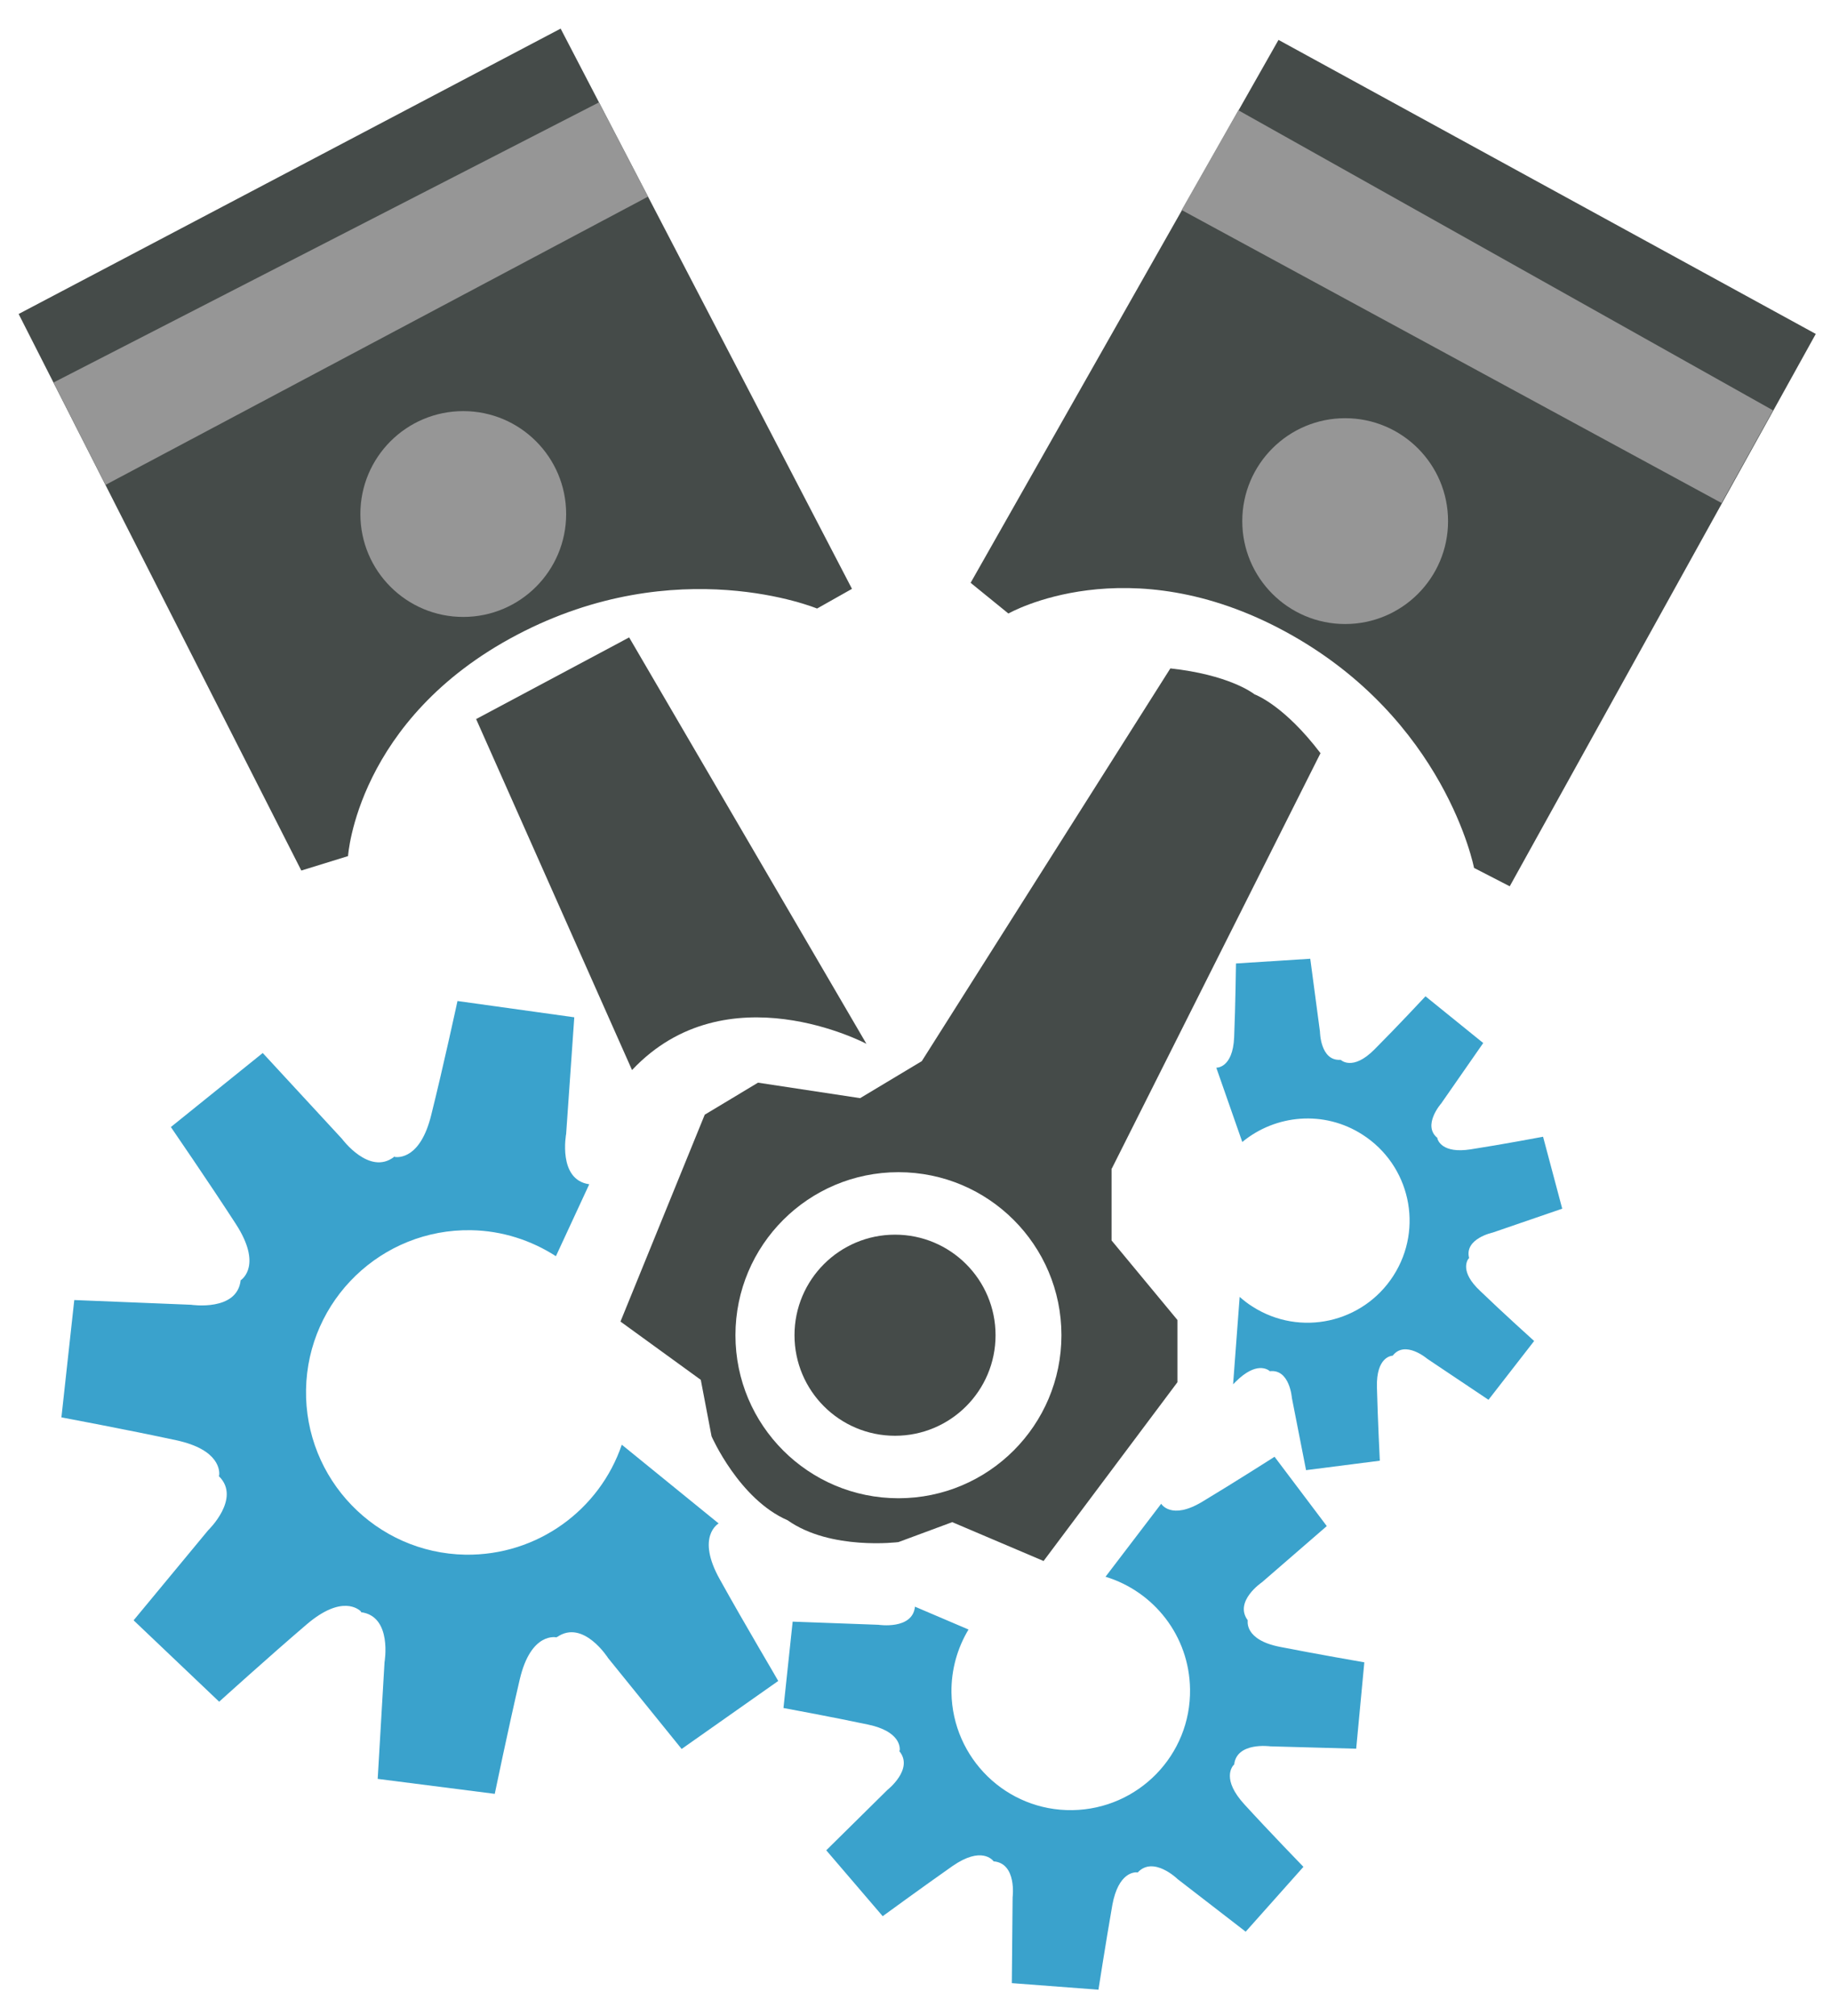 <?xml version="1.0" encoding="utf-8"?>
<!-- Generator: Adobe Illustrator 22.0.1, SVG Export Plug-In . SVG Version: 6.00 Build 0)  -->
<svg version="1.1" id="Слой_1" xmlns="http://www.w3.org/2000/svg" xmlns:xlink="http://www.w3.org/1999/xlink" x="0px" y="0px"
	 viewBox="0 0 697.6 768" style="enable-background:new 0 0 697.6 768;" xml:space="preserve">
<style type="text/css">
	.st0{fill:#454B49;}
	.st1{fill:#969696;}
	.st2{fill:none;}
	.st3{fill:#3AA2CC;}
</style>
<path class="st0" d="M114.8,331.6l17.8-5.5c0,0,3.3-52.2,64.4-84.3s114.3-10,114.3-10l13.3-7.5l-111-213.4L7.1,119.6L114.8,331.6z"
	/>
<path class="st0" d="M181.4,273.9l58.3-31.1l90.4,154.8c0,0-53.3-28.3-89.3,10L181.4,273.9z"/>
<polygon class="st1" points="20.4,145.7 228.2,39 246.9,74.9 40.2,184.7 "/>
<circle class="st1" cx="176.5" cy="195.8" r="39.2"/>
<path class="st0" d="M369.8,222l14.4,11.7c0,0,45.3-26,105.9,7.1s71.5,89.8,71.5,89.8l13.6,7l116.6-210.4l-204.7-112L369.8,222z"/>
<polygon class="st1" points="471.8,42 675.5,156.3 655.9,191.6 450.2,80 "/>
<circle class="st1" cx="512.5" cy="198.5" r="39.2"/>
<path class="st2" d="M363,227.6l14.8,11.1c0,0,62.1-25.2,117.6,8.1s56.2,92.5,56.2,92.5l11.1,8.1l126.5-216.8L482.1,10.9l-35.2,64.1
	l-1.6,3L363,227.6z"/>
<polygon class="st2" points="448.7,71.6 655,189.3 676.3,152.9 467.5,37.4 "/>
<path class="st0" d="M423.6,445.1l79.5-158.2c-13.6-17.9-24.3-22.1-25.1-22.4c-0.9-0.7-10.1-7.5-32.1-9.9l-94.7,149.6l-23.5,14.1
	l-38.9-5.9l-20.3,12.2l-32.1,78.8l30.6,22.2l4.1,21.5c0,0,10.5,24,29,32c16.4,11.6,42.2,8.3,42.2,8.3l20.5-7.6l34.8,14.8l51-68.1
	v-23.7l-25.1-30.3V445.1z M342.3,570.7c-34.3,0-62.1-27.8-62.1-62.1s27.8-62.1,62.1-62.1s62.1,27.8,62.1,62.1
	S376.6,570.7,342.3,570.7z"/>
<circle class="st0" cx="341" cy="508.6" r="38.3"/>
<path class="st3" d="M274.3,601.7c-9.3-16.5-0.5-21.4-0.5-21.4l-36.9-30c-8.4,24.7-32,42.3-59.6,41.9c-34.1-0.6-61.3-28.8-60.7-62.9
	c0.6-34.1,28.8-61.3,62.9-60.7c11.9,0.2,23,3.9,32.3,9.9l12.7-27.4c-12.1-1.7-8.8-19.2-8.8-19.2l3.1-44.4l-44.5-6.2
	c0,0-5.4,25-10,43.4c-4.1,16.7-12.4,16.2-13.9,16l-0.1-0.2c-0.1,0.1-0.2,0.1-0.2,0.2l0,0l0,0c-9.4,7.2-19.8-6.9-19.8-6.9l-30.2-32.7
	l-35,28.2c0,0,14.5,21.1,24.8,37c10,15.5,2.4,20.9,1.9,21.3l-0.1,0c-1.3,12.1-18.9,9.4-18.9,9.4l-44.5-1.8l-4.9,44.7
	c0,0,25.2,4.7,43.7,8.7c16.8,3.6,16.6,11.9,16.4,13.5l-0.2,0.1c0.1,0.1,0.1,0.1,0.2,0.2c0,0,0,0,0,0l0,0c8.4,8.4-4.2,20.5-4.2,20.5
	l-28.4,34.3l32.6,31c0,0,19-17.2,33.4-29.5c13.4-11.4,19.8-5.7,20.7-4.8l-0.1,0.2c12.1,1.5,9,19.1,9,19.1l-2.6,44.4l44.6,5.7
	c0,0,5.2-25.1,9.5-43.5c4.3-18.5,14.1-16.1,14.1-16.1l0-0.3l0.1,0.2c10-7,19.5,8,19.5,8l28,34.6l36.8-25.9
	C296.6,640.3,283.5,618.3,274.3,601.7z"/>
<path class="st3" d="M458.1,572c-11.9,7.2-15.7,0.8-15.7,0.8l-21.2,27.8c18.4,5.6,31.9,22.5,32.2,42.8c0.4,25.1-19.7,45.7-44.8,46.1
	c-25.1,0.4-45.7-19.7-46.1-44.8c-0.1-8.8,2.3-17,6.5-24l-20.4-8.7c-0.9,8.9-13.9,6.9-13.9,6.9l-32.7-1.2l-3.5,32.9
	c0,0,18.5,3.4,32.2,6.3c12.3,2.6,12.2,8.7,12.1,9.9l-0.2,0.1c0,0.1,0.1,0.1,0.1,0.2l0,0l0,0c5.5,6.8-4.6,14.7-4.6,14.7l-23.3,23
	l21.5,25.1c0,0,15.2-11.1,26.6-19.1c11.1-7.7,15.3-2.2,15.6-1.9l0,0.1c9,0.7,7.3,13.7,7.3,13.7l-0.3,32.7l33,2.5
	c0,0,2.9-18.6,5.3-32.3c2.3-12.4,8.4-12.5,9.5-12.4l0.1,0.1c0,0,0.1-0.1,0.1-0.1c0,0,0,0,0,0l0,0c6-6.4,15.2,2.6,15.2,2.6l25.9,20
	l22-24.7c0,0-13.1-13.5-22.5-23.8c-8.7-9.5-4.7-14.4-4-15.1l0.1,0.1c0.8-8.9,13.8-7.1,13.8-7.1l32.7,0.9l3.1-32.9
	c0,0-18.5-3.2-32.2-5.9c-13.7-2.7-12.2-10-12.2-10l-0.2,0l0.2-0.1c-5.4-7.2,5.4-14.5,5.4-14.5l24.7-21.4l-19.9-26.4
	C485.9,554.7,470.1,564.8,458.1,572z"/>
<path class="st3" d="M559.6,479.3l0.1,0c0-0.1,0-0.1,0-0.2c0,0,0,0,0,0l0,0c-1.8-7.3,9-9.6,9-9.6l26.5-9.1l-7.3-27.4
	c0,0-15.9,3-27.6,4.8c-10.9,1.7-12.5-3.5-12.7-4.2l0.1-0.1c-6-4.8,1.4-13.2,1.4-13.2l16-23l-22-17.8c0,0-11,11.8-19.4,20.2
	c-8.4,8.5-12.9,4-12.9,4l-0.1,0.2l0-0.2c-7.7,0.5-7.8-10.7-7.8-10.7l-3.7-27.8l-28.3,1.8c0,0-0.2,16.1-0.7,28.1
	c-0.5,11.9-6.8,11.6-6.8,11.6l9.9,28.3c12.7-10.5,31.2-12.2,45.8-2.8c18.1,11.6,23.4,35.6,11.8,53.7c-11.6,18.1-35.6,23.4-53.7,11.8
	c-1.8-1.1-3.4-2.4-4.9-3.7l-2.5,33.3c0.4-0.4,0.8-0.8,1.1-1.1c7.7-7.6,12-4.6,12.8-4l0,0.1c0.1,0,0.1,0,0.2,0l0,0v0
	c7.5-0.8,8.3,10.2,8.3,10.2l5.4,27.5l28.1-3.6c0,0-0.8-16.1-1.1-28c-0.3-11.6,5.6-12,6-12l0,0c4.7-6.1,13.2,1.2,13.2,1.2l23.3,15.6
	l17.4-22.4c0,0-12-10.8-20.6-19.1C556.1,484.4,559,480,559.6,479.3z"/>
</svg>
